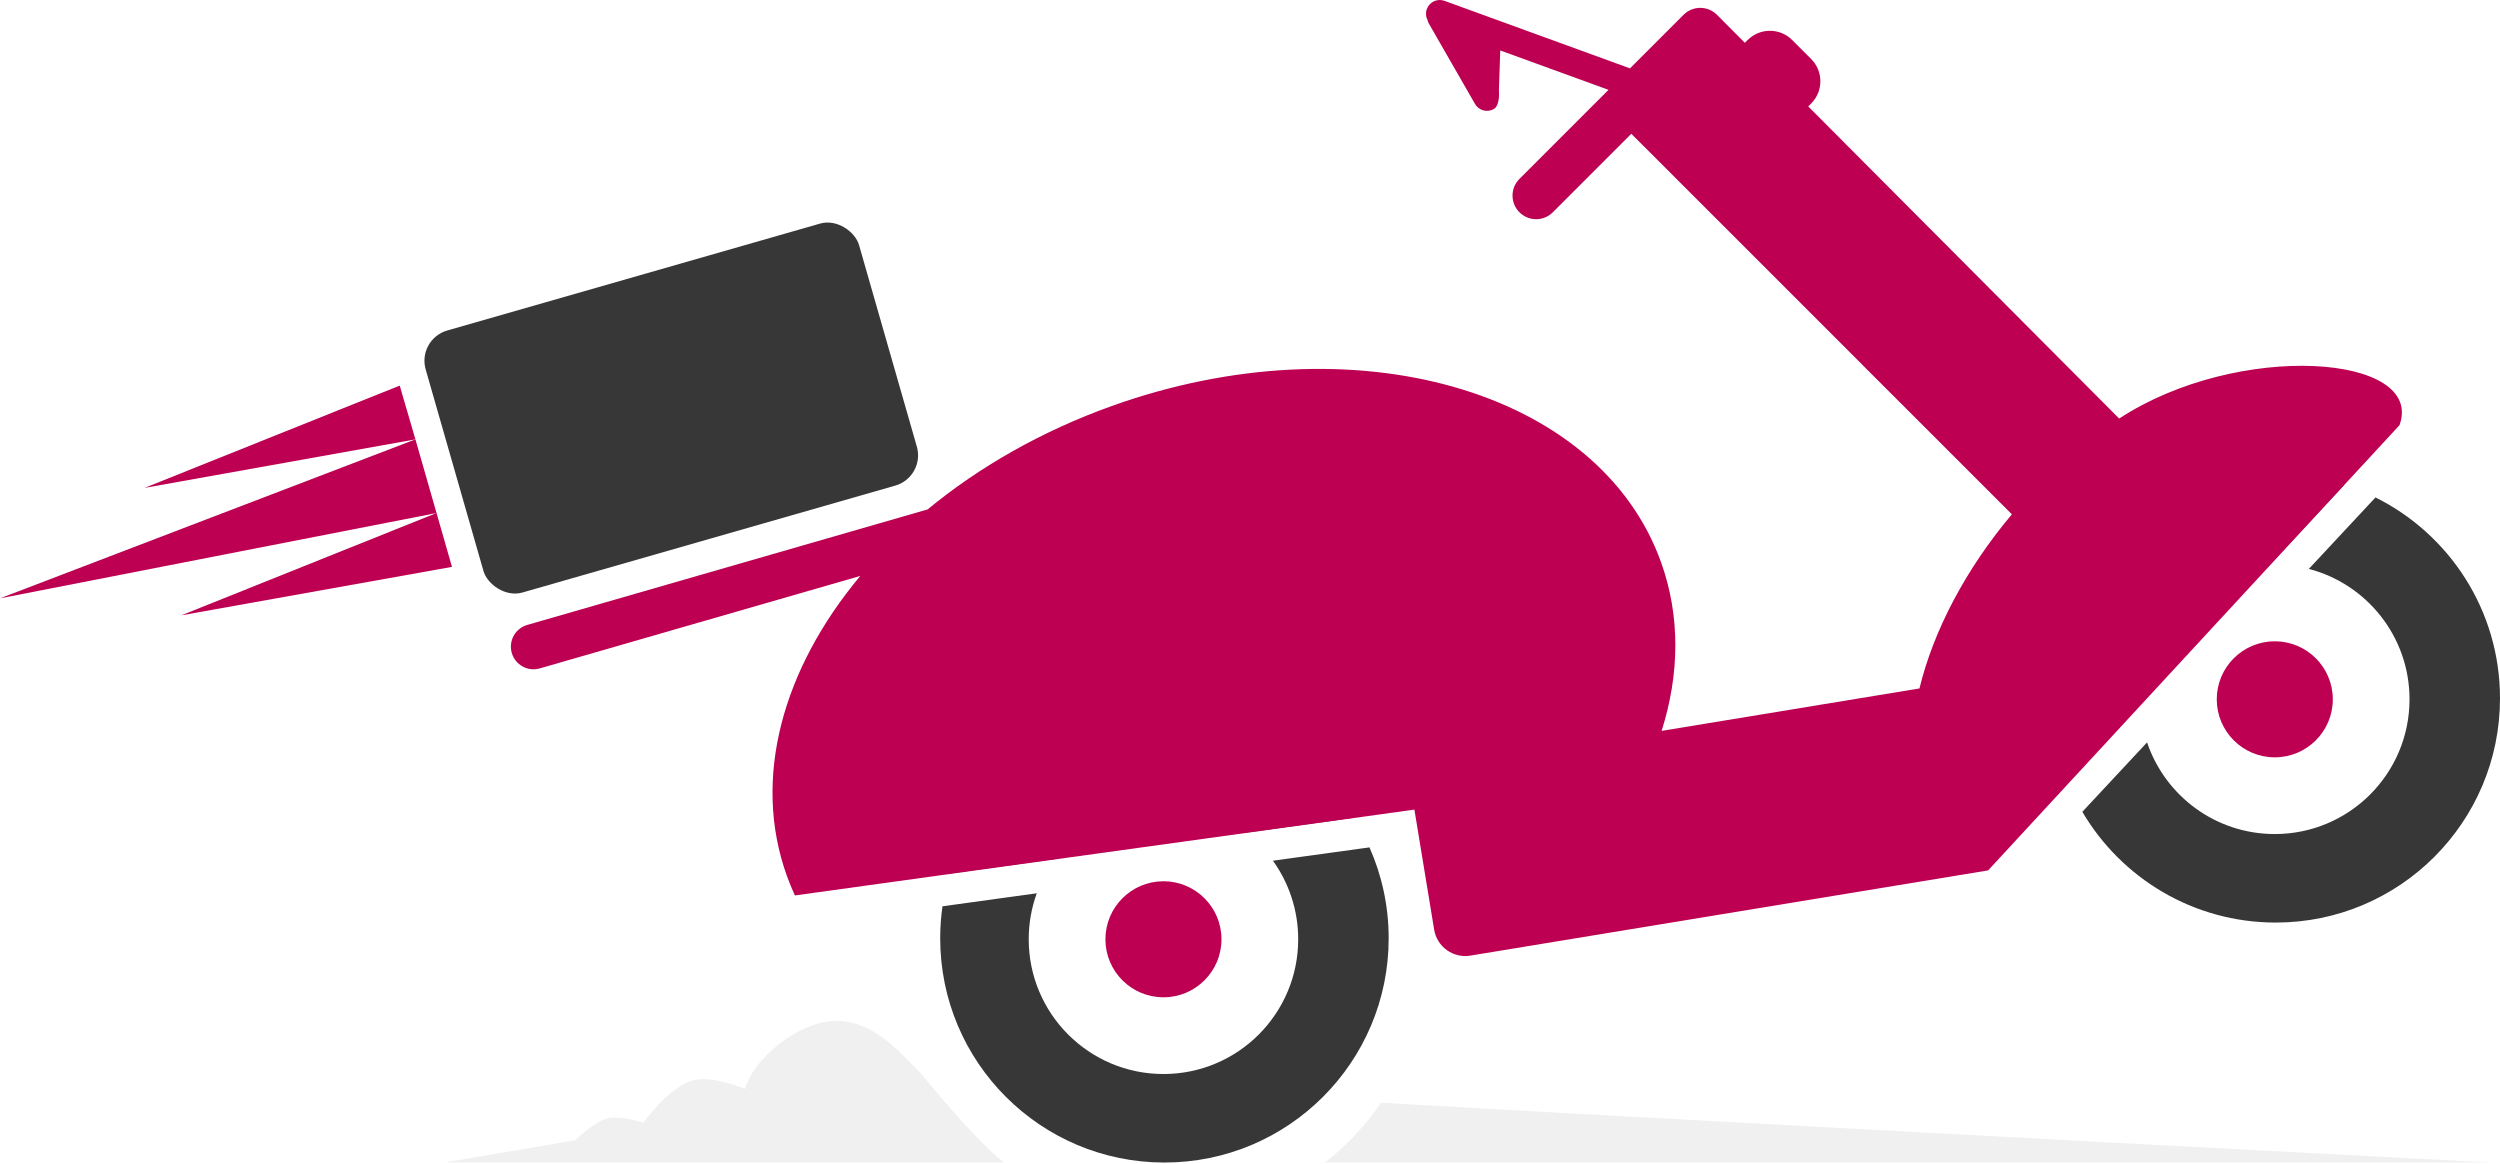 <svg width="1271" height="592" viewBox="0 0 1271 592" fill="none" xmlns="http://www.w3.org/2000/svg">
<path d="M696.24 430.812C702.513 444.939 706 460.577 706 477.03C706 539.99 654.96 591.03 592 591.03C529.04 591.03 478 539.99 478 477.03C478 471.506 478.394 466.073 479.153 460.759L527.095 454.146C524.445 461.443 523 469.318 523 477.53C523 515.361 553.668 546.03 591.5 546.03C629.332 546.03 660 515.361 660 477.53C660 462.623 655.237 448.829 647.151 437.584L696.24 430.812ZM592 363.03C632.415 363.03 667.917 384.061 688.161 415.776L633.393 423.331C621.811 414.366 607.279 409.03 591.5 409.03C568.969 409.03 548.979 419.908 536.495 436.698L482.829 444.1C496.958 397.194 540.489 363.03 592 363.03Z" fill="#373737"/>
<circle cx="591.5" cy="477.53" r="29.5" fill="#BD0052"/>
<path d="M1207.7 252.896C1245.22 271.556 1271 310.282 1271 355.03C1271 417.991 1219.96 469.03 1157 469.03C1115.09 469.03 1078.46 446.415 1058.66 412.723L1091.57 377.423C1100.71 404.518 1126.32 424.03 1156.5 424.03C1194.33 424.03 1225 393.362 1225 355.53C1225 323.679 1203.26 296.905 1173.81 289.236L1207.7 252.896ZM1157 241.029C1169.15 241.029 1180.85 242.931 1191.83 246.45L1153.95 287.076C1117.3 288.42 1088 318.554 1088 355.53C1088 356.275 1088.01 357.017 1088.04 357.756L1051.12 397.35C1045.88 384.265 1043 369.984 1043 355.03C1043 292.07 1094.04 241.029 1157 241.029Z" fill="#373737"/>
<circle cx="1156.5" cy="355.53" r="29.5" fill="#BD0052"/>
<path d="M425.455 519C446.654 519 462.396 540.844 467.947 545.397C467.947 545.397 494.982 579.026 510.36 591H226L292.434 579.711C292.458 579.687 301.725 570.477 308.599 568.672C315.603 566.833 327.046 570.784 327.074 570.794C327.123 570.725 340.46 551.873 352.939 549.104C362.951 546.884 378.766 553.604 378.805 553.62C382.639 538.633 405.833 519 425.455 519Z" fill="#D9D9D9" fill-opacity="0.38"/>
<path d="M702.088 560.649C937.571 573.985 1266 591 1266 591H673.64C684.632 582.441 694.244 572.195 702.088 560.649Z" fill="#D9D9D9" fill-opacity="0.38"/>
<path d="M725.394 4.608C726.716 0.975 730.733 -0.898 734.366 0.424L828.685 34.753L855.924 7.515C860.61 2.829 868.208 2.829 872.894 7.515L887.086 21.762L888.506 20.343C894.755 14.095 904.885 14.095 911.133 20.343L920.789 29.999C927.038 36.248 927.038 46.379 920.789 52.627L919.308 54.108L1077.39 212.795C1137.74 173.252 1233 180.03 1219.91 216.159L1010.75 442.51L747.515 485.836C738.796 487.271 730.563 481.366 729.128 472.647L719.081 411.605L404.125 455.243C402.607 451.957 401.227 448.587 399.992 445.138C382.211 395.504 398.078 339.806 437.374 292.804L274.425 339.815C268.322 341.575 261.948 338.055 260.187 331.952C258.426 325.85 261.946 319.475 268.049 317.714L471.591 258.993C497.709 237.46 529.398 219.249 565.247 206.406C687.994 162.433 813.02 198.022 844.5 285.896C854.364 313.43 853.87 342.83 844.768 371.576L975.855 350.001C983.009 320.442 999.567 289.122 1022.83 261.483L829.364 68.018L789.456 107.924C784.769 112.61 777.171 112.61 772.485 107.924C767.799 103.238 767.799 95.64 772.485 90.953L817.762 45.676L762.736 25.649L762.039 45.88C762.039 45.88 762.806 53.511 759.454 55.436C756.101 57.361 751.823 56.204 749.898 52.851L726.485 12.071C726.138 11.467 725.893 10.834 725.741 10.19C724.886 8.518 724.701 6.511 725.394 4.608Z" fill="#BD0052"/>
<rect x="212" y="172.433" width="229.219" height="138.587" rx="16" transform="rotate(-16 212 172.433)" fill="#373737"/>
<path d="M229.783 288.198L92.172 312.84L221.875 260.837L0 304.201L211.196 223.375L229.783 288.198Z" fill="#BD0052"/>
<path d="M211.196 223.375L73.457 248.054L203.217 196.03L211.185 223.337L211.196 223.375Z" fill="#BD0052"/>
</svg>
